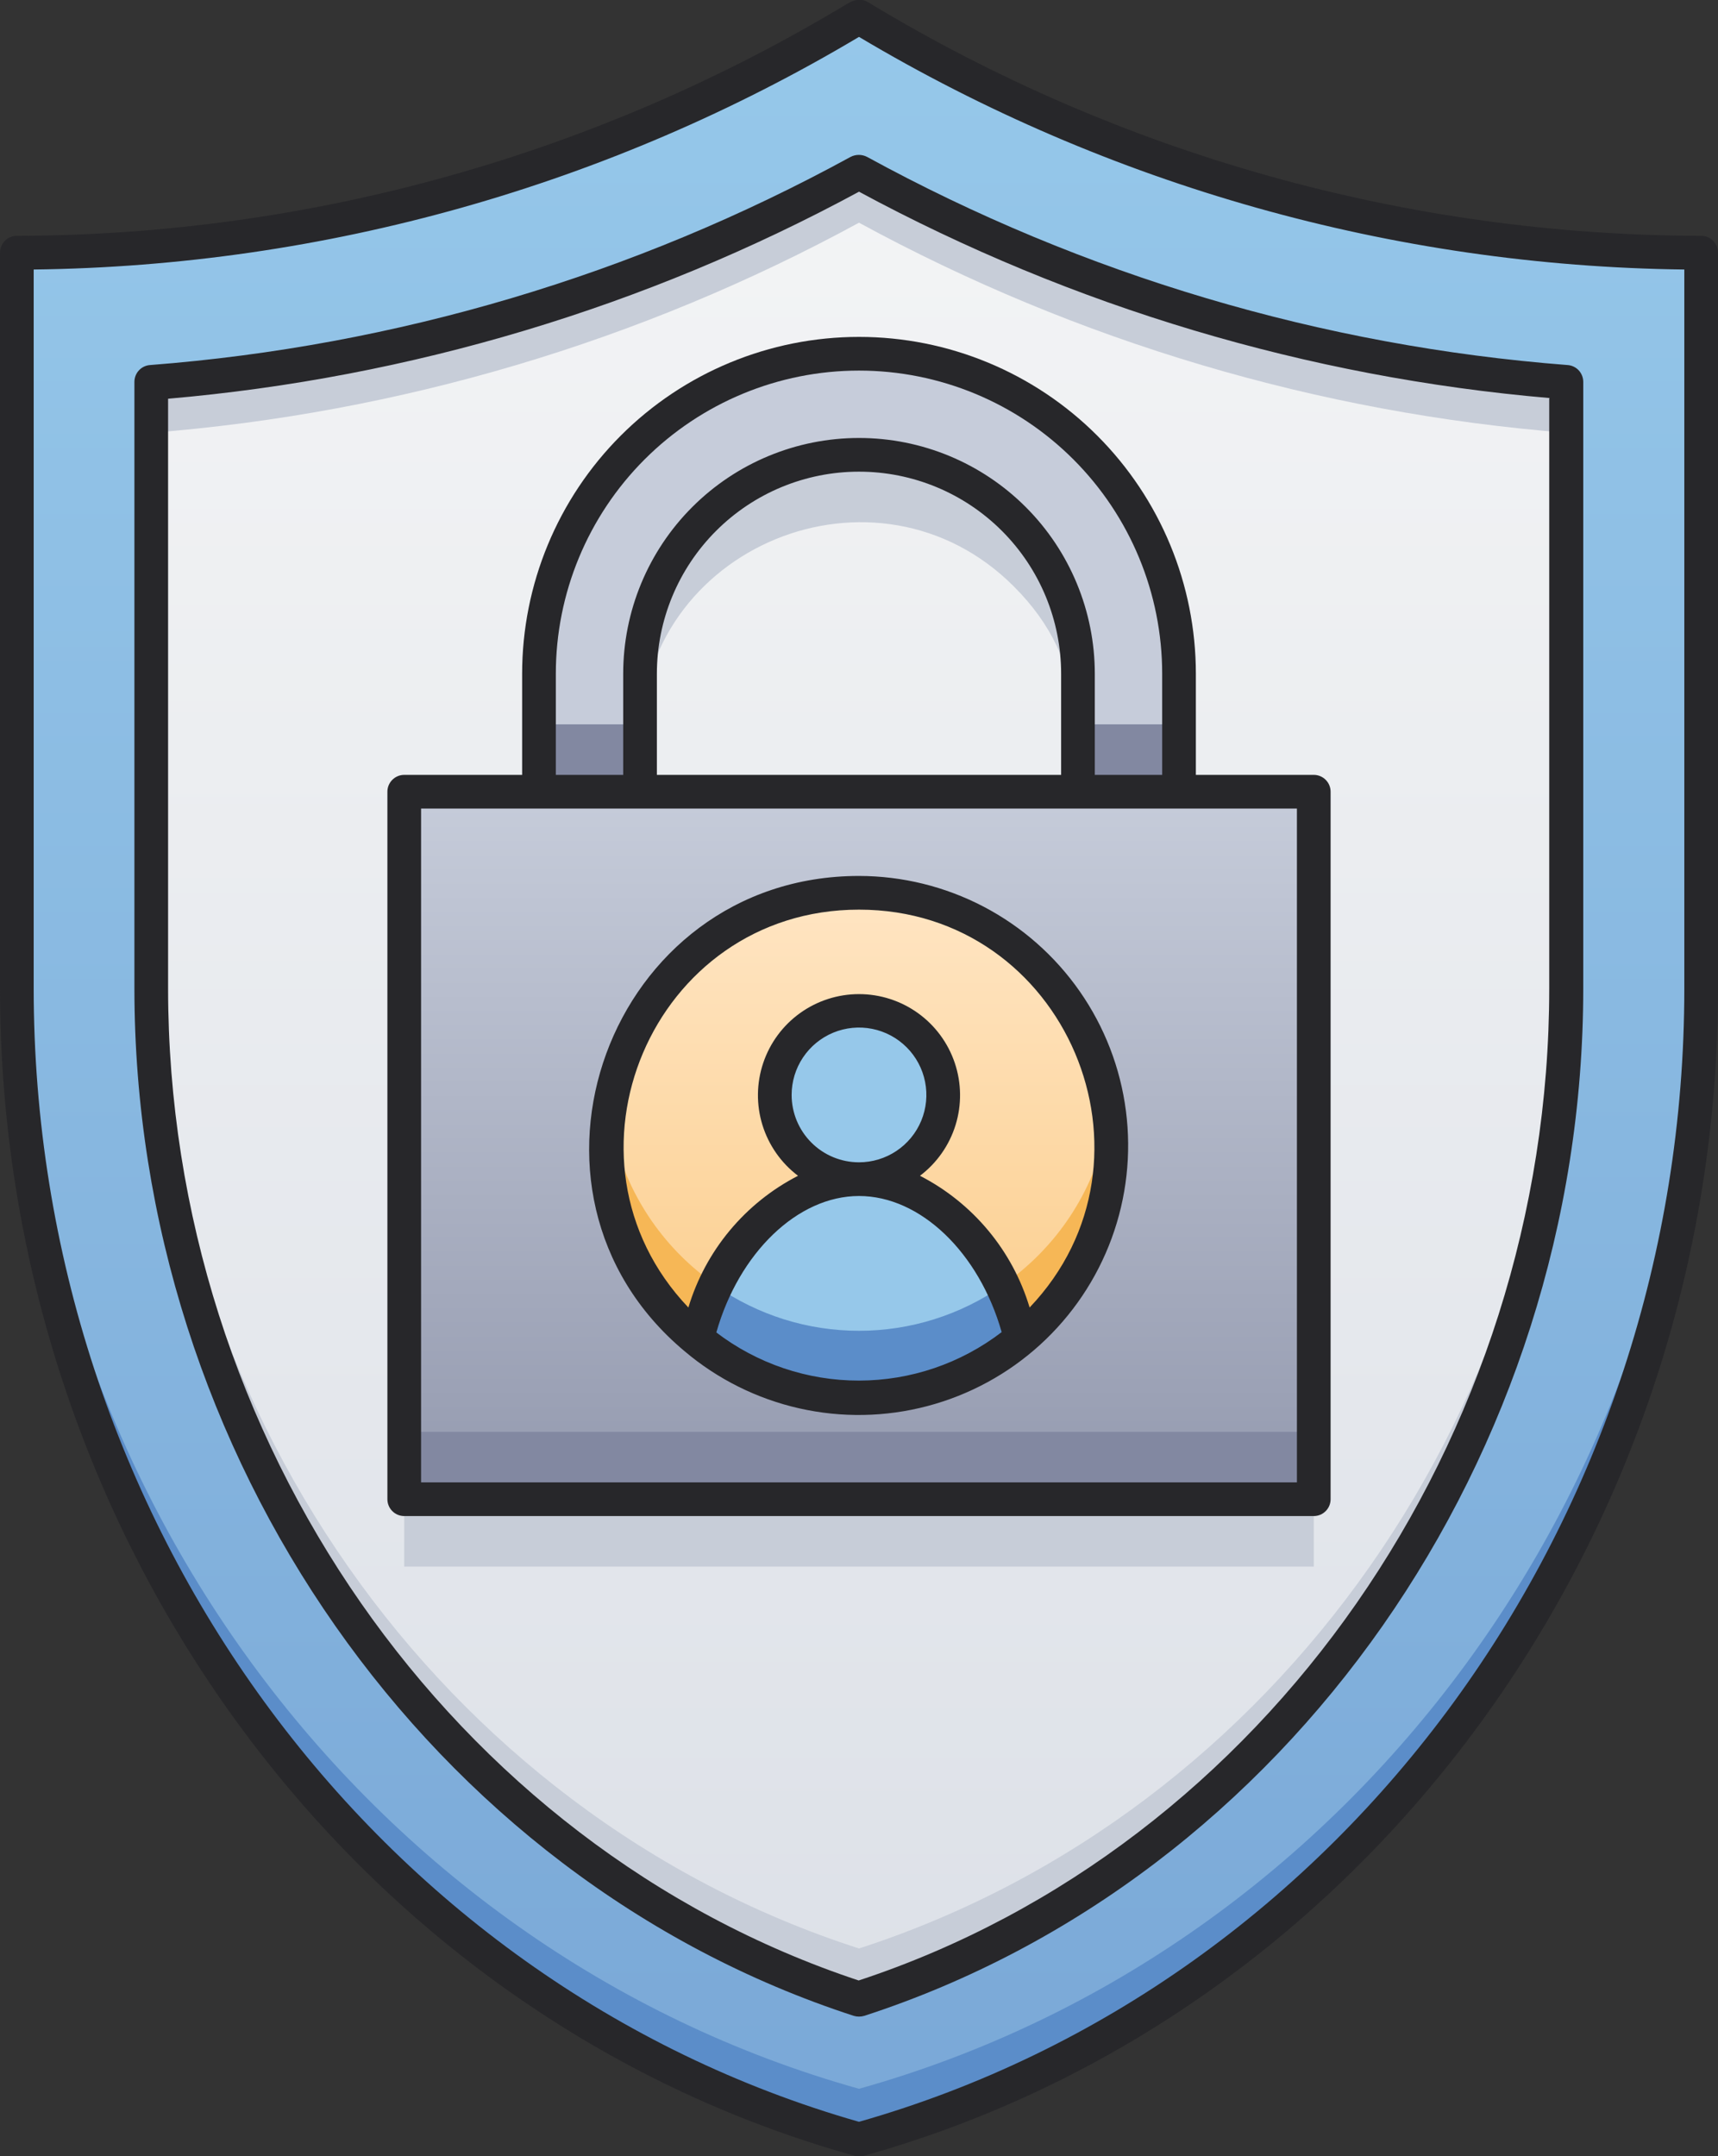 <svg width="102" height="128" viewBox="0 0 102 128" fill="none" xmlns="http://www.w3.org/2000/svg">
<rect x="0" y="0" width="102" height="128" fill="#333333" stroke="none"/>
<path d="M51 127C21.7 118.8 1 90.9 1 58.67V15C18.631 14.977 35.92 10.136 51 1C66.079 10.137 83.369 14.978 101 15V58.67C101 91 80.25 118.81 51 127Z" fill="url(#paint0_linear_35_485)"/>
<path d="M101 55.67V58.67C101 90.67 80.48 118.74 51 127C21.52 118.74 1 90.71 1 58.67V55.67C1 87.67 21.52 115.74 51 124C80.48 115.74 101 87.71 101 55.67Z" fill="#5B8DC9"/>
<path d="M51 118.65C26.16 110.65 9 86.29 9 58.65V22.65C23.718 21.505 38.029 17.27 51 10.22C63.968 17.282 78.279 21.53 93 22.69V58.69C93 86.29 75.84 110.62 51 118.65Z" fill="url(#paint1_linear_35_485)"/>
<path d="M78 51H24V93H78V51Z" fill="#C7CDD8"/>
<path d="M70 44V51H64C64 44.11 64.78 39.4 60.19 34.81C52.06 26.68 38 32.41 38 44V51H32V44C32 38.961 34.002 34.128 37.565 30.565C41.128 27.002 45.961 25 51 25C56.039 25 60.872 27.002 64.435 30.565C67.998 34.128 70 38.961 70 44V44Z" fill="#C7CDD8"/>
<path d="M93 55.67V58.67C93 86.29 75.84 110.67 51 118.67C26.16 110.67 9 86.31 9 58.67V55.67C9 83.29 26.16 107.67 51 115.67C75.84 107.62 93 83.29 93 55.67Z" fill="#C7CDD8"/>
<path d="M93 22.69V25.69C78.279 24.53 63.968 20.282 51 13.22C38.033 20.284 23.721 24.533 9 25.69V22.69C23.721 21.533 38.033 17.284 51 10.22C63.968 17.282 78.279 21.53 93 22.69V22.69Z" fill="#C7CDD8"/>
<path d="M78 47H24V89H78V47Z" fill="url(#paint2_linear_35_485)"/>
<path d="M78 85H24V89H78V85Z" fill="#8288A1"/>
<path d="M70 40V47H64C64 40.11 64.78 35.4 60.19 30.81C52.06 22.68 38 28.41 38 40V47H32V40C32 34.961 34.002 30.128 37.565 26.565C41.128 23.002 45.961 21 51 21C56.039 21 60.872 23.002 64.435 26.565C67.998 30.128 70 34.961 70 40V40Z" fill="url(#paint3_linear_35_485)"/>
<path d="M60.64 79.48C58.793 81.033 56.599 82.118 54.245 82.642C51.889 83.166 49.443 83.114 47.112 82.491C44.781 81.868 42.635 80.692 40.855 79.062C39.076 77.433 37.716 75.398 36.89 73.131C36.065 70.864 35.799 68.431 36.114 66.039C36.43 63.647 37.317 61.367 38.702 59.391C40.087 57.415 41.928 55.803 44.069 54.69C46.21 53.577 48.587 52.998 51 53C65 53 71.3 70.56 60.64 79.48Z" fill="url(#paint4_linear_35_485)"/>
<path d="M60.64 79.48C50.3 88.23 34.3 79.62 36.16 65.98C36.654 69.57 38.431 72.86 41.163 75.242C43.894 77.623 47.396 78.935 51.02 78.935C54.644 78.935 58.146 77.623 60.877 75.242C63.609 72.86 65.386 69.57 65.88 65.98C66.226 68.49 65.926 71.047 65.009 73.409C64.092 75.771 62.589 77.86 60.64 79.48V79.48Z" fill="#F6B756"/>
<path d="M60.62 79.49C57.928 81.758 54.52 83.002 51 83.002C47.48 83.002 44.072 81.758 41.38 79.49C42.5 74.72 46.12 70 51 70C55.88 70 59.5 74.72 60.62 79.49Z" fill="url(#paint5_linear_35_485)"/>
<path d="M51 70C53.761 70 56 67.761 56 65C56 62.239 53.761 60 51 60C48.239 60 46 62.239 46 65C46 67.761 48.239 70 51 70Z" fill="url(#paint6_linear_35_485)"/>
<path d="M38 43H32V47H38V43Z" fill="#8288A1"/>
<path d="M70 43H64V47H70V43Z" fill="#8288A1"/>
<path d="M60.62 79.49C57.928 81.758 54.52 83.002 51 83.002C47.48 83.002 44.072 81.758 41.38 79.49C41.634 78.401 42.01 77.345 42.5 76.34C44.996 78.073 47.962 79.002 51 79.002C54.038 79.002 57.004 78.073 59.5 76.34C59.99 77.345 60.366 78.401 60.62 79.49Z" fill="#5B8DC9"/>
<path d="M101 14C83.55 13.966 66.442 9.166 51.52 0.12C51.41 0.06 51 -0.2 50.29 0.23C35.413 9.206 18.375 13.966 1 14C0.735 14 0.48 14.105 0.293 14.293C0.105 14.48 0 14.735 0 15V58.67C0 91.11 20.87 119.67 50.75 127.98C50.927 128.03 51.113 128.03 51.29 127.98C81.15 119.62 102 91.11 102 58.67V15C102 14.735 101.895 14.48 101.707 14.293C101.52 14.105 101.265 14 101 14ZM100 58.69C100 90.12 79.87 117.74 51 125.96C22.15 117.72 2 90.1 2 58.67V16C19.264 15.79 36.167 11.026 51 2.19C65.833 11.026 82.736 15.79 100 16V58.69Z" fill="#27272A"/>
<path d="M8.92 21.67C8.665 21.685 8.426 21.797 8.251 21.983C8.077 22.169 7.98 22.415 7.98 22.67V58.67C7.98 86.43 25.54 111.5 50.69 119.67C50.892 119.73 51.108 119.73 51.31 119.67C76.46 111.5 94 86.43 94 58.67V22.67C94 22.415 93.903 22.169 93.729 21.983C93.554 21.797 93.315 21.685 93.06 21.67C78.485 20.543 64.316 16.333 51.49 9.32C51.336 9.238 51.164 9.195 50.99 9.195C50.816 9.195 50.644 9.238 50.49 9.32C37.664 16.333 23.495 20.543 8.92 21.67V21.67ZM91.98 23.67V58.67C91.98 85.44 75.14 109.61 50.98 117.57C26.84 109.57 9.98 85.44 9.98 58.67V23.67C24.351 22.427 38.313 18.244 51 11.38C63.684 18.227 77.639 22.397 92 23.63L91.98 23.67Z" fill="#27272A"/>
<path d="M24 90H78C78.265 90 78.52 89.895 78.707 89.707C78.895 89.52 79 89.265 79 89V47C79 46.735 78.895 46.48 78.707 46.293C78.52 46.105 78.265 46 78 46H71V40C71 34.696 68.893 29.609 65.142 25.858C61.391 22.107 56.304 20 51 20C45.696 20 40.609 22.107 36.858 25.858C33.107 29.609 31 34.696 31 40V46H24C23.735 46 23.48 46.105 23.293 46.293C23.105 46.48 23 46.735 23 47V89C23 89.265 23.105 89.52 23.293 89.707C23.48 89.895 23.735 90 24 90ZM33 40C33 35.226 34.896 30.648 38.272 27.272C41.648 23.896 46.226 22 51 22C55.774 22 60.352 23.896 63.728 27.272C67.104 30.648 69 35.226 69 40V46H65V40C65 36.287 63.525 32.726 60.9 30.101C58.274 27.475 54.713 26 51 26C47.287 26 43.726 27.475 41.1 30.101C38.475 32.726 37 36.287 37 40V46H33V40ZM63 46H39V40C39 36.817 40.264 33.765 42.515 31.515C44.765 29.264 47.817 28 51 28C54.183 28 57.235 29.264 59.485 31.515C61.736 33.765 63 36.817 63 40V46ZM25 48H77V88H25V48Z" fill="#27272A"/>
<path d="M51 52C36.14 52 29.3 70.72 40.64 80.21C42.605 81.874 44.942 83.039 47.453 83.606C49.964 84.174 52.575 84.127 55.064 83.47C57.553 82.813 59.847 81.565 61.751 79.832C63.654 78.099 65.112 75.932 65.999 73.516C66.887 71.099 67.178 68.504 66.848 65.951C66.519 63.398 65.578 60.962 64.105 58.85C62.633 56.738 60.673 55.013 58.392 53.82C56.11 52.628 53.574 52.003 51 52V52ZM47 65C47 64.209 47.235 63.435 47.674 62.778C48.114 62.12 48.738 61.607 49.469 61.304C50.2 61.002 51.005 60.922 51.78 61.077C52.556 61.231 53.269 61.612 53.828 62.172C54.388 62.731 54.769 63.444 54.923 64.22C55.078 64.996 54.998 65.8 54.696 66.531C54.393 67.262 53.88 67.886 53.222 68.326C52.565 68.765 51.791 69 51 69C49.939 69 48.922 68.579 48.172 67.828C47.422 67.078 47 66.061 47 65ZM42.53 79.1C43.87 74.38 47.35 71 51 71C54.65 71 58.13 74.36 59.47 79.08C57.041 80.943 54.065 81.955 51.003 81.958C47.942 81.962 44.964 80.957 42.53 79.1V79.1ZM61.13 77.62C60.627 75.946 59.791 74.39 58.672 73.047C57.553 71.703 56.175 70.599 54.62 69.8C55.623 69.041 56.362 67.987 56.733 66.786C57.104 65.585 57.088 64.298 56.688 63.106C56.288 61.914 55.524 60.878 54.503 60.144C53.483 59.41 52.257 59.015 51 59.015C49.743 59.015 48.517 59.41 47.497 60.144C46.476 60.878 45.712 61.914 45.312 63.106C44.912 64.298 44.896 65.585 45.267 66.786C45.639 67.987 46.377 69.041 47.38 69.8C45.825 70.599 44.447 71.703 43.328 73.047C42.21 74.39 41.373 75.946 40.87 77.62C32.48 68.81 38.7 54 51 54C63.3 54 69.52 68.82 61.13 77.62V77.62Z" fill="#27272A"/>
<defs>
<linearGradient id="paint0_linear_35_485" x1="51" y1="127" x2="51" y2="1" gradientUnits="userSpaceOnUse">
<stop stop-color="#7AA8D7"/>
<stop offset="1" stop-color="#96C8EA"/>
</linearGradient>
<linearGradient id="paint1_linear_35_485" x1="51" y1="118.65" x2="51" y2="10.22" gradientUnits="userSpaceOnUse">
<stop stop-color="#DDE1E8"/>
<stop offset="1" stop-color="#F3F4F5"/>
</linearGradient>
<linearGradient id="paint2_linear_35_485" x1="51" y1="89" x2="51" y2="47" gradientUnits="userSpaceOnUse">
<stop stop-color="#949AAF"/>
<stop offset="1" stop-color="#C6CCDA"/>
</linearGradient>
<linearGradient id="paint3_linear_35_485" x1="32" y1="1243" x2="49.803" y2="566.469" gradientUnits="userSpaceOnUse">
<stop stop-color="#949AAF"/>
<stop offset="1" stop-color="#C6CCDA"/>
</linearGradient>
<linearGradient id="paint4_linear_35_485" x1="51" y1="83.02" x2="51" y2="53" gradientUnits="userSpaceOnUse">
<stop stop-color="#FBCC88"/>
<stop offset="1" stop-color="#FFE5C3"/>
</linearGradient>
<linearGradient id="paint5_linear_35_485" x1="1272.74" y1="1149.2" x2="1272.74" y2="980.171" gradientUnits="userSpaceOnUse">
<stop stop-color="#7AA8D7"/>
<stop offset="1" stop-color="#96C8EA"/>
</linearGradient>
<linearGradient id="paint6_linear_35_485" x1="686" y1="760" x2="686" y2="660" gradientUnits="userSpaceOnUse">
<stop stop-color="#7AA8D7"/>
<stop offset="1" stop-color="#96C8EA"/>
</linearGradient>
</defs>
</svg>
